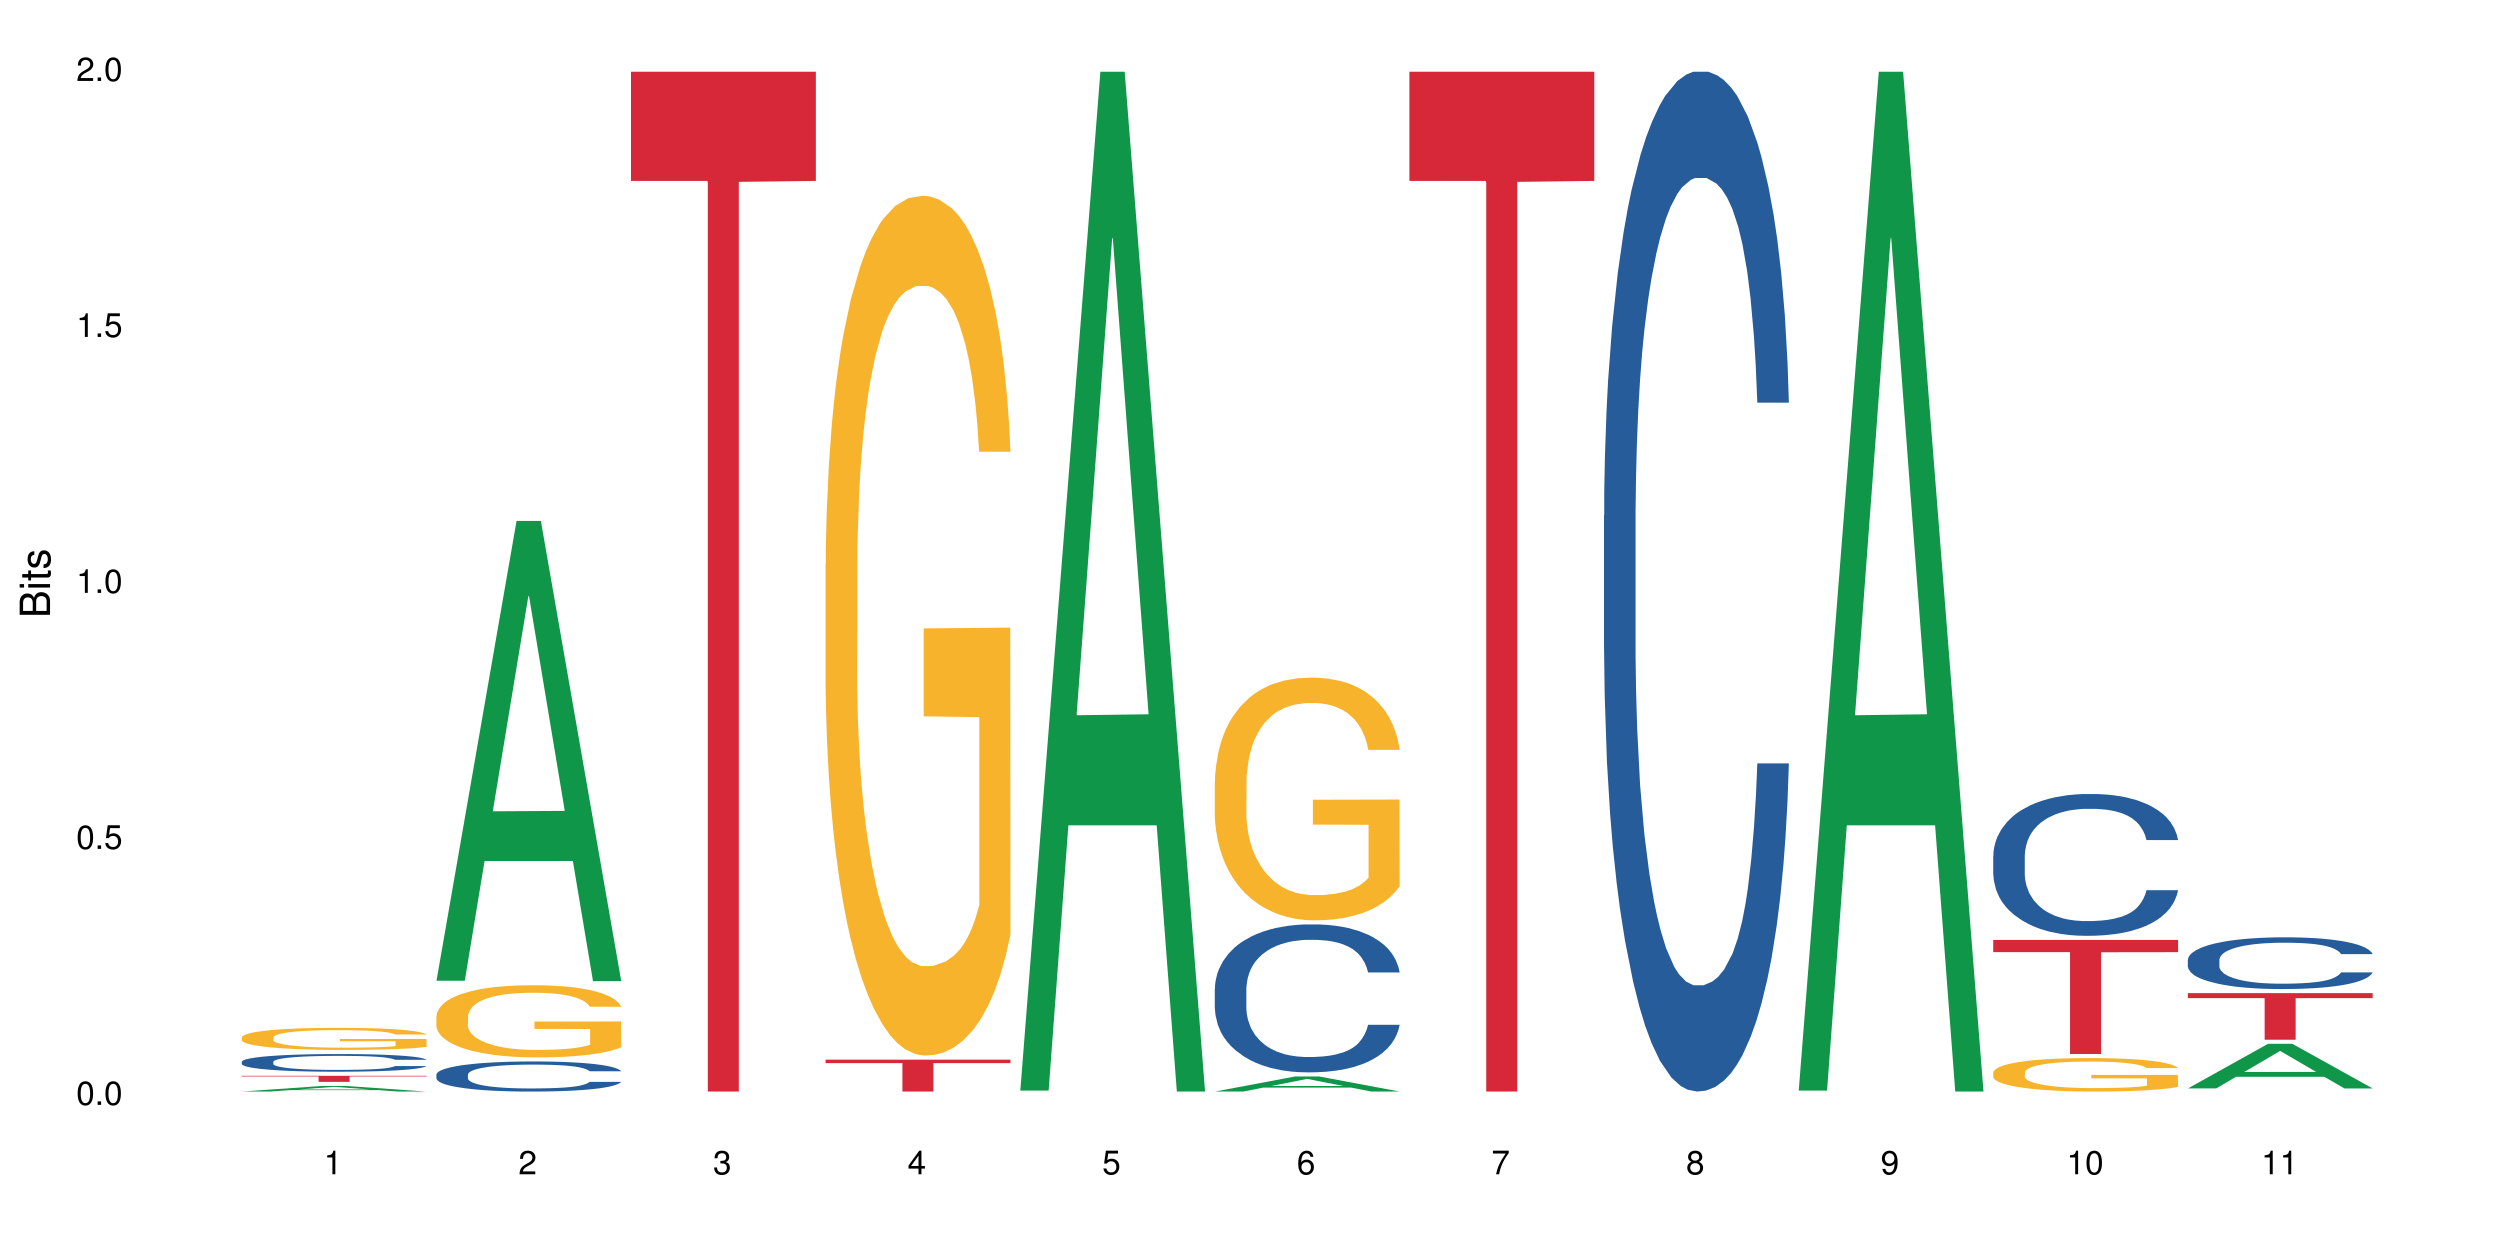 <?xml version="1.0" encoding="UTF-8"?>
<svg xmlns="http://www.w3.org/2000/svg" xmlns:xlink="http://www.w3.org/1999/xlink" width="720pt" height="360pt" viewBox="0 0 720 360" version="1.1">
<defs>
<g>
<symbol overflow="visible" id="glyph0-0">
<path style="stroke:none;" d=""/>
</symbol>
<symbol overflow="visible" id="glyph0-1">
<path style="stroke:none;" d="M 2.641 -6.797 C 2 -6.797 1.422 -6.531 1.078 -6.047 C 0.641 -5.453 0.406 -4.547 0.406 -3.297 C 0.406 -1 1.188 0.219 2.641 0.219 C 4.078 0.219 4.859 -1 4.859 -3.234 C 4.859 -4.562 4.656 -5.438 4.203 -6.047 C 3.844 -6.531 3.281 -6.797 2.641 -6.797 Z M 2.641 -6.047 C 3.547 -6.047 4 -5.125 4 -3.312 C 4 -1.375 3.562 -0.484 2.625 -0.484 C 1.734 -0.484 1.281 -1.422 1.281 -3.281 C 1.281 -5.141 1.734 -6.047 2.641 -6.047 Z M 2.641 -6.047 "/>
</symbol>
<symbol overflow="visible" id="glyph0-2">
<path style="stroke:none;" d="M 1.828 -1 L 0.828 -1 L 0.828 0 L 1.828 0 Z M 1.828 -1 "/>
</symbol>
<symbol overflow="visible" id="glyph0-3">
<path style="stroke:none;" d="M 4.562 -6.797 L 1.062 -6.797 L 0.547 -3.094 L 1.328 -3.094 C 1.719 -3.562 2.047 -3.734 2.578 -3.734 C 3.484 -3.734 4.062 -3.109 4.062 -2.094 C 4.062 -1.125 3.484 -0.531 2.578 -0.531 C 1.828 -0.531 1.375 -0.906 1.188 -1.672 L 0.328 -1.672 C 0.453 -1.109 0.547 -0.844 0.75 -0.594 C 1.125 -0.078 1.828 0.219 2.594 0.219 C 3.969 0.219 4.922 -0.781 4.922 -2.219 C 4.922 -3.562 4.031 -4.484 2.719 -4.484 C 2.25 -4.484 1.859 -4.359 1.469 -4.062 L 1.734 -5.969 L 4.562 -5.969 Z M 4.562 -6.797 "/>
</symbol>
<symbol overflow="visible" id="glyph0-4">
<path style="stroke:none;" d="M 2.484 -4.844 L 2.484 0 L 3.328 0 L 3.328 -6.797 L 2.766 -6.797 C 2.469 -5.75 2.281 -5.609 0.984 -5.453 L 0.984 -4.844 Z M 2.484 -4.844 "/>
</symbol>
<symbol overflow="visible" id="glyph0-5">
<path style="stroke:none;" d="M 4.859 -0.828 L 1.281 -0.828 C 1.359 -1.391 1.672 -1.75 2.5 -2.234 L 3.469 -2.75 C 4.406 -3.266 4.906 -3.969 4.906 -4.812 C 4.906 -5.375 4.672 -5.906 4.266 -6.266 C 3.859 -6.625 3.375 -6.797 2.719 -6.797 C 1.859 -6.797 1.219 -6.5 0.844 -5.922 C 0.609 -5.562 0.5 -5.125 0.484 -4.438 L 1.328 -4.438 C 1.359 -4.906 1.406 -5.188 1.531 -5.406 C 1.75 -5.812 2.188 -6.062 2.703 -6.062 C 3.469 -6.062 4.031 -5.516 4.031 -4.781 C 4.031 -4.25 3.719 -3.797 3.125 -3.438 L 2.234 -2.938 C 0.812 -2.141 0.406 -1.5 0.328 0 L 4.859 0 Z M 4.859 -0.828 "/>
</symbol>
<symbol overflow="visible" id="glyph0-6">
<path style="stroke:none;" d="M 2.125 -3.125 L 2.578 -3.125 C 3.516 -3.125 3.984 -2.703 3.984 -1.891 C 3.984 -1.031 3.469 -0.531 2.578 -0.531 C 1.656 -0.531 1.203 -0.984 1.156 -1.969 L 0.312 -1.969 C 0.344 -1.422 0.438 -1.078 0.609 -0.766 C 0.953 -0.109 1.625 0.219 2.547 0.219 C 3.953 0.219 4.859 -0.609 4.859 -1.906 C 4.859 -2.766 4.516 -3.25 3.703 -3.516 C 4.344 -3.766 4.656 -4.25 4.656 -4.938 C 4.656 -6.109 3.875 -6.797 2.578 -6.797 C 1.203 -6.797 0.484 -6.047 0.453 -4.609 L 1.297 -4.609 C 1.312 -5.016 1.344 -5.25 1.453 -5.453 C 1.641 -5.828 2.062 -6.062 2.594 -6.062 C 3.344 -6.062 3.797 -5.625 3.797 -4.906 C 3.797 -4.422 3.609 -4.141 3.25 -3.984 C 3.016 -3.891 2.719 -3.844 2.125 -3.844 Z M 2.125 -3.125 "/>
</symbol>
<symbol overflow="visible" id="glyph0-7">
<path style="stroke:none;" d="M 3.141 -1.625 L 3.141 0 L 3.984 0 L 3.984 -1.625 L 4.984 -1.625 L 4.984 -2.391 L 3.984 -2.391 L 3.984 -6.797 L 3.359 -6.797 L 0.266 -2.516 L 0.266 -1.625 Z M 3.141 -2.391 L 1 -2.391 L 3.141 -5.359 Z M 3.141 -2.391 "/>
</symbol>
<symbol overflow="visible" id="glyph0-8">
<path style="stroke:none;" d="M 4.781 -5.031 C 4.609 -6.141 3.891 -6.797 2.844 -6.797 C 2.094 -6.797 1.422 -6.438 1.031 -5.828 C 0.609 -5.172 0.406 -4.344 0.406 -3.094 C 0.406 -1.953 0.578 -1.234 0.984 -0.625 C 1.359 -0.078 1.953 0.219 2.703 0.219 C 3.984 0.219 4.922 -0.734 4.922 -2.078 C 4.922 -3.344 4.062 -4.234 2.844 -4.234 C 2.172 -4.234 1.641 -3.969 1.281 -3.469 C 1.281 -5.125 1.828 -6.047 2.797 -6.047 C 3.391 -6.047 3.797 -5.672 3.938 -5.031 Z M 2.734 -3.484 C 3.547 -3.484 4.062 -2.922 4.062 -2 C 4.062 -1.156 3.484 -0.531 2.703 -0.531 C 1.922 -0.531 1.328 -1.188 1.328 -2.047 C 1.328 -2.891 1.906 -3.484 2.734 -3.484 Z M 2.734 -3.484 "/>
</symbol>
<symbol overflow="visible" id="glyph0-9">
<path style="stroke:none;" d="M 4.984 -6.797 L 0.438 -6.797 L 0.438 -5.969 L 4.109 -5.969 C 2.5 -3.656 1.828 -2.234 1.328 0 L 2.219 0 C 2.594 -2.172 3.453 -4.047 4.984 -6.094 Z M 4.984 -6.797 "/>
</symbol>
<symbol overflow="visible" id="glyph0-10">
<path style="stroke:none;" d="M 3.75 -3.578 C 4.453 -4 4.688 -4.344 4.688 -4.984 C 4.688 -6.047 3.844 -6.797 2.641 -6.797 C 1.438 -6.797 0.594 -6.047 0.594 -4.984 C 0.594 -4.359 0.828 -4.016 1.516 -3.578 C 0.734 -3.203 0.359 -2.641 0.359 -1.891 C 0.359 -0.641 1.297 0.219 2.641 0.219 C 3.984 0.219 4.922 -0.641 4.922 -1.875 C 4.922 -2.641 4.531 -3.203 3.75 -3.578 Z M 2.641 -6.047 C 3.359 -6.047 3.812 -5.625 3.812 -4.969 C 3.812 -4.344 3.344 -3.922 2.641 -3.922 C 1.922 -3.922 1.453 -4.344 1.453 -4.984 C 1.453 -5.625 1.922 -6.047 2.641 -6.047 Z M 2.641 -3.203 C 3.484 -3.203 4.062 -2.672 4.062 -1.875 C 4.062 -1.062 3.484 -0.531 2.625 -0.531 C 1.797 -0.531 1.219 -1.078 1.219 -1.875 C 1.219 -2.672 1.797 -3.203 2.641 -3.203 Z M 2.641 -3.203 "/>
</symbol>
<symbol overflow="visible" id="glyph0-11">
<path style="stroke:none;" d="M 0.516 -1.547 C 0.672 -0.438 1.406 0.219 2.438 0.219 C 3.188 0.219 3.859 -0.141 4.266 -0.75 C 4.688 -1.406 4.891 -2.25 4.891 -3.484 C 4.891 -4.625 4.703 -5.359 4.312 -5.953 C 3.938 -6.5 3.344 -6.797 2.594 -6.797 C 1.297 -6.797 0.359 -5.844 0.359 -4.516 C 0.359 -3.25 1.234 -2.344 2.453 -2.344 C 3.094 -2.344 3.562 -2.578 4.016 -3.109 C 4 -1.453 3.469 -0.531 2.5 -0.531 C 1.906 -0.531 1.484 -0.906 1.359 -1.547 Z M 2.578 -6.062 C 3.375 -6.062 3.969 -5.406 3.969 -4.531 C 3.969 -3.688 3.375 -3.094 2.547 -3.094 C 1.734 -3.094 1.234 -3.672 1.234 -4.578 C 1.234 -5.438 1.797 -6.062 2.578 -6.062 Z M 2.578 -6.062 "/>
</symbol>
<symbol overflow="visible" id="glyph1-0">
<path style="stroke:none;" d=""/>
</symbol>
<symbol overflow="visible" id="glyph1-1">
<path style="stroke:none;" d="M 0 -0.953 L 0 -4.891 C 0 -5.719 -0.234 -6.344 -0.734 -6.797 C -1.188 -7.234 -1.812 -7.469 -2.5 -7.469 C -3.547 -7.469 -4.188 -7 -4.625 -5.875 C -4.984 -6.672 -5.641 -7.094 -6.531 -7.094 C -7.156 -7.094 -7.734 -6.859 -8.141 -6.391 C -8.562 -5.938 -8.75 -5.344 -8.75 -4.5 L -8.75 -0.953 Z M -4.984 -2.062 L -7.766 -2.062 L -7.766 -4.219 C -7.766 -4.844 -7.688 -5.203 -7.453 -5.5 C -7.219 -5.812 -6.859 -5.969 -6.375 -5.969 C -5.906 -5.969 -5.531 -5.812 -5.297 -5.5 C -5.062 -5.203 -4.984 -4.844 -4.984 -4.219 Z M -0.984 -2.062 L -4 -2.062 L -4 -4.781 C -4 -5.328 -3.859 -5.688 -3.578 -5.953 C -3.297 -6.219 -2.922 -6.359 -2.484 -6.359 C -2.062 -6.359 -1.688 -6.219 -1.406 -5.953 C -1.109 -5.688 -0.984 -5.328 -0.984 -4.781 Z M -0.984 -2.062 "/>
</symbol>
<symbol overflow="visible" id="glyph1-2">
<path style="stroke:none;" d="M -6.281 -1.797 L -6.281 -0.797 L 0 -0.797 L 0 -1.797 Z M -8.75 -1.797 L -8.75 -0.797 L -7.484 -0.797 L -7.484 -1.797 Z M -8.75 -1.797 "/>
</symbol>
<symbol overflow="visible" id="glyph1-3">
<path style="stroke:none;" d="M -6.281 -3.047 L -6.281 -2.016 L -8.016 -2.016 L -8.016 -1.016 L -6.281 -1.016 L -6.281 -0.172 L -5.469 -0.172 L -5.469 -1.016 L -0.719 -1.016 C -0.078 -1.016 0.281 -1.453 0.281 -2.234 C 0.281 -2.469 0.25 -2.719 0.188 -3.047 L -0.641 -3.047 C -0.609 -2.922 -0.594 -2.766 -0.594 -2.562 C -0.594 -2.141 -0.719 -2.016 -1.156 -2.016 L -5.469 -2.016 L -5.469 -3.047 Z M -6.281 -3.047 "/>
</symbol>
<symbol overflow="visible" id="glyph1-4">
<path style="stroke:none;" d="M -4.531 -5.25 C -5.766 -5.25 -6.469 -4.422 -6.469 -2.969 C -6.469 -1.516 -5.719 -0.562 -4.547 -0.562 C -3.562 -0.562 -3.094 -1.062 -2.734 -2.562 L -2.516 -3.484 C -2.344 -4.188 -2.094 -4.469 -1.625 -4.469 C -1.047 -4.469 -0.641 -3.875 -0.641 -3 C -0.641 -2.453 -0.797 -2 -1.062 -1.75 C -1.25 -1.594 -1.422 -1.531 -1.875 -1.469 L -1.875 -0.406 C -0.422 -0.453 0.281 -1.266 0.281 -2.922 C 0.281 -4.5 -0.5 -5.516 -1.719 -5.516 C -2.656 -5.516 -3.172 -4.984 -3.469 -3.734 L -3.703 -2.766 C -3.891 -1.953 -4.156 -1.609 -4.594 -1.609 C -5.172 -1.609 -5.547 -2.125 -5.547 -2.938 C -5.547 -3.75 -5.203 -4.172 -4.531 -4.203 Z M -4.531 -5.25 "/>
</symbol>
</g>
</defs>
<g id="surface73512">
<rect x="0" y="0" width="720" height="360" style="fill:rgb(100%,100%,100%);fill-opacity:1;stroke:none;"/>
<path style=" stroke:none;fill-rule:nonzero;fill:rgb(6.275%,58.824%,28.235%);fill-opacity:1;" d="M 69.629 314.367 L 69.688 314.367 L 92.723 312.758 L 99.723 312.758 L 122.875 314.371 L 114.738 314.371 L 108.938 313.949 L 83.508 313.949 L 77.82 314.367 L 69.629 314.367 L 85.957 313.773 L 106.605 313.773 L 96.309 313.02 L 96.195 313.02 L 96.082 313.023 L 85.898 313.773 L 85.957 313.773 Z M 69.629 314.367 "/>
<path style=" stroke:none;fill-rule:nonzero;fill:rgb(14.51%,36.078%,60%);fill-opacity:1;" d="M 69.629 305.781 L 69.695 305.777 L 69.695 305.664 L 69.891 305.488 L 70.344 305.266 L 70.797 305.113 L 71.969 304.836 L 73.59 304.57 L 75.277 304.367 L 76.512 304.246 L 77.617 304.152 L 80.148 303.98 L 81.773 303.891 L 83.523 303.812 L 85.668 303.734 L 87.227 303.688 L 90.73 303.613 L 93.328 303.582 L 95.344 303.566 L 99.691 303.566 L 102.289 303.586 L 104.172 303.609 L 106.25 303.645 L 108.004 303.688 L 111.055 303.789 L 113.781 303.922 L 115.016 303.996 L 116.965 304.141 L 118.457 304.277 L 119.496 304.398 L 120.664 304.57 L 121.703 304.781 L 122.484 305.02 L 122.875 305.219 L 113.781 305.219 L 113.328 305.031 L 112.809 304.887 L 111.836 304.699 L 110.859 304.562 L 109.496 304.426 L 108.266 304.34 L 106.574 304.25 L 105.082 304.195 L 103.523 304.152 L 102.031 304.125 L 99.172 304.098 L 95.863 304.098 L 94.629 304.105 L 92.098 304.145 L 90.73 304.176 L 88.785 304.242 L 87.422 304.301 L 85.797 304.395 L 84.695 304.473 L 83.328 304.594 L 82.355 304.703 L 81.254 304.855 L 80.602 304.973 L 80.02 305.102 L 79.5 305.258 L 79.109 305.418 L 78.852 305.59 L 78.719 305.758 L 78.719 306.48 L 78.852 306.648 L 79.176 306.844 L 80.02 307.125 L 81.254 307.375 L 82.68 307.57 L 84.043 307.707 L 84.824 307.773 L 85.863 307.848 L 87.484 307.941 L 89.824 308.035 L 91.188 308.07 L 93.266 308.109 L 95.406 308.129 L 98.266 308.129 L 100.797 308.109 L 102.484 308.086 L 104.238 308.047 L 106.641 307.969 L 108.133 307.895 L 109.434 307.805 L 110.406 307.719 L 111.055 307.645 L 112.031 307.5 L 112.809 307.34 L 113.395 307.176 L 113.781 307.02 L 122.875 307.02 L 122.484 307.207 L 121.898 307.387 L 121.316 307.523 L 120.406 307.684 L 119.367 307.828 L 117.875 307.992 L 116.641 308.098 L 115.016 308.215 L 113.523 308.305 L 111.898 308.383 L 109.496 308.477 L 107.938 308.523 L 106.25 308.562 L 104.238 308.602 L 101.707 308.633 L 98.977 308.652 L 96.445 308.656 L 93.719 308.648 L 91.707 308.629 L 89.043 308.586 L 85.73 308.504 L 83.328 308.414 L 81.445 308.328 L 79.824 308.234 L 78.004 308.109 L 75.668 307.902 L 74.238 307.746 L 73.266 307.613 L 72.16 307.434 L 71.383 307.27 L 70.473 307.012 L 69.824 306.68 L 69.629 306.426 Z M 69.629 305.781 "/>
<path style=" stroke:none;fill-rule:nonzero;fill:rgb(96.863%,70.196%,16.863%);fill-opacity:1;" d="M 69.629 298.75 L 69.695 298.742 L 69.695 298.625 L 69.953 298.363 L 70.602 298.004 L 71.449 297.707 L 72.355 297.477 L 72.941 297.352 L 73.914 297.18 L 74.758 297.051 L 76.902 296.789 L 79.629 296.547 L 81.121 296.441 L 82.809 296.34 L 85.215 296.23 L 86.316 296.191 L 89.691 296.098 L 93.523 296.039 L 97.746 296.023 L 99.691 296.027 L 102.355 296.051 L 105.992 296.113 L 108.07 296.172 L 109.691 296.23 L 111.379 296.309 L 113.457 296.422 L 115.406 296.562 L 116.965 296.703 L 118.523 296.875 L 119.82 297.062 L 120.926 297.266 L 121.898 297.512 L 122.484 297.715 L 122.875 297.918 L 113.848 297.918 L 113.328 297.715 L 112.742 297.555 L 111.77 297.363 L 110.797 297.227 L 109.82 297.113 L 108.004 296.965 L 106.445 296.871 L 104.496 296.789 L 102.613 296.738 L 100.473 296.703 L 99.172 296.691 L 95.73 296.691 L 92.613 296.73 L 90.797 296.777 L 89.5 296.824 L 87.68 296.91 L 86.578 296.98 L 85.926 297.027 L 83.98 297.207 L 82.68 297.371 L 81.965 297.48 L 81.059 297.656 L 80.406 297.812 L 79.695 298.043 L 79.305 298.219 L 78.785 298.613 L 78.719 299.66 L 78.914 299.883 L 79.305 300.121 L 79.824 300.328 L 80.602 300.551 L 81.383 300.719 L 82.746 300.945 L 83.914 301.098 L 84.824 301.195 L 86.578 301.352 L 87.289 301.406 L 88.98 301.508 L 90.73 301.59 L 92.875 301.66 L 94.5 301.695 L 97.094 301.723 L 100.406 301.723 L 104.305 301.691 L 106.77 301.645 L 108.457 301.598 L 109.562 301.555 L 110.926 301.492 L 111.898 301.434 L 112.809 301.371 L 113.914 301.27 L 113.914 299.883 L 97.875 299.875 L 97.875 299.227 L 122.809 299.219 L 122.875 301.492 L 121.512 301.648 L 119.82 301.801 L 118.199 301.918 L 116.512 302.016 L 114.109 302.125 L 112.16 302.195 L 109.172 302.277 L 106.445 302.328 L 103.59 302.363 L 101.055 302.383 L 98.07 302.387 L 95.406 302.375 L 92.551 302.34 L 90.277 302.293 L 88.199 302.234 L 86.121 302.16 L 83.523 302.039 L 81.836 301.941 L 80.082 301.816 L 78.332 301.672 L 76.773 301.516 L 75.734 301.395 L 74.695 301.254 L 73.59 301.078 L 72.551 300.883 L 71.773 300.703 L 71.059 300.496 L 70.539 300.305 L 70.02 300.043 L 69.758 299.836 L 69.629 299.656 Z M 69.629 298.75 "/>
<path style=" stroke:none;fill-rule:nonzero;fill:rgb(83.922%,15.686%,22.353%);fill-opacity:1;" d="M 69.629 309.836 L 122.875 309.836 L 122.875 310.023 L 100.684 310.023 L 100.684 311.578 L 91.754 311.578 L 91.754 310.027 L 91.625 310.023 L 69.629 310.023 Z M 69.629 309.836 "/>
<path style=" stroke:none;fill-rule:nonzero;fill:rgb(6.275%,58.824%,28.235%);fill-opacity:1;" d="M 125.676 282.445 L 125.734 282.32 L 148.77 150.023 L 155.77 150.023 L 178.918 282.57 L 170.785 282.57 L 164.984 247.969 L 139.555 247.969 L 133.867 282.445 L 125.676 282.445 L 142 233.656 L 162.652 233.535 L 152.355 171.68 L 152.242 171.555 L 152.129 171.926 L 141.945 233.535 L 142 233.656 Z M 125.676 282.445 "/>
<path style=" stroke:none;fill-rule:nonzero;fill:rgb(14.51%,36.078%,60%);fill-opacity:1;" d="M 125.676 309.48 L 125.742 309.473 L 125.742 309.281 L 125.934 308.98 L 126.391 308.602 L 126.844 308.34 L 128.012 307.871 L 129.637 307.422 L 131.324 307.074 L 132.559 306.867 L 133.664 306.707 L 136.195 306.414 L 137.816 306.266 L 139.57 306.129 L 141.715 305.996 L 143.273 305.918 L 146.777 305.789 L 149.375 305.734 L 151.391 305.711 L 155.738 305.711 L 158.336 305.742 L 160.219 305.781 L 162.297 305.844 L 164.051 305.918 L 167.102 306.09 L 169.828 306.312 L 171.062 306.438 L 173.012 306.684 L 174.504 306.922 L 175.543 307.129 L 176.711 307.422 L 177.75 307.777 L 178.531 308.18 L 178.918 308.52 L 169.828 308.52 L 169.375 308.203 L 168.855 307.957 L 167.883 307.633 L 166.906 307.406 L 165.543 307.176 L 164.309 307.023 L 162.621 306.875 L 161.129 306.781 L 159.57 306.707 L 158.078 306.66 L 155.219 306.613 L 151.906 306.613 L 150.676 306.629 L 148.141 306.691 L 146.777 306.746 L 144.832 306.859 L 143.469 306.961 L 141.844 307.121 L 140.738 307.254 L 139.375 307.461 L 138.402 307.641 L 137.297 307.902 L 136.648 308.102 L 136.066 308.324 L 135.547 308.586 L 135.156 308.863 L 134.895 309.152 L 134.766 309.438 L 134.766 310.668 L 134.895 310.949 L 135.219 311.285 L 136.066 311.766 L 137.297 312.188 L 138.727 312.52 L 140.09 312.758 L 140.871 312.867 L 141.91 312.992 L 143.531 313.152 L 145.871 313.309 L 147.234 313.375 L 149.312 313.438 L 151.453 313.469 L 154.312 313.469 L 156.844 313.438 L 158.531 313.398 L 160.285 313.332 L 162.688 313.199 L 164.18 313.074 L 165.48 312.922 L 166.453 312.773 L 167.102 312.645 L 168.074 312.398 L 168.855 312.129 L 169.441 311.852 L 169.828 311.586 L 178.918 311.586 L 178.531 311.902 L 177.945 312.211 L 177.363 312.438 L 176.453 312.715 L 175.414 312.961 L 173.922 313.238 L 172.688 313.422 L 171.062 313.617 L 169.57 313.77 L 167.945 313.902 L 165.543 314.062 L 163.984 314.141 L 162.297 314.211 L 160.285 314.277 L 157.754 314.332 L 155.023 314.363 L 152.492 314.371 L 149.766 314.355 L 147.754 314.324 L 145.09 314.25 L 141.777 314.109 L 139.375 313.961 L 137.492 313.809 L 135.871 313.648 L 134.051 313.438 L 131.715 313.09 L 130.285 312.82 L 129.312 312.598 L 128.207 312.289 L 127.43 312.012 L 126.52 311.57 L 125.871 311.008 L 125.676 310.57 Z M 125.676 309.48 "/>
<path style=" stroke:none;fill-rule:nonzero;fill:rgb(96.863%,70.196%,16.863%);fill-opacity:1;" d="M 125.676 292.648 L 125.742 292.633 L 125.742 292.25 L 126 291.398 L 126.648 290.223 L 127.492 289.254 L 128.402 288.492 L 128.988 288.094 L 129.961 287.527 L 130.805 287.109 L 132.949 286.254 L 135.676 285.457 L 137.168 285.117 L 138.855 284.793 L 141.258 284.434 L 142.363 284.301 L 145.738 283.996 L 149.57 283.805 L 153.793 283.75 L 155.738 283.77 L 158.402 283.844 L 162.039 284.051 L 164.117 284.242 L 165.738 284.434 L 167.426 284.68 L 169.504 285.059 L 171.453 285.516 L 173.012 285.969 L 174.57 286.539 L 175.867 287.145 L 176.973 287.809 L 177.945 288.609 L 178.531 289.273 L 178.918 289.938 L 169.895 289.938 L 169.375 289.273 L 168.789 288.758 L 167.816 288.133 L 166.844 287.676 L 165.867 287.316 L 164.051 286.824 L 162.492 286.52 L 160.543 286.254 L 158.66 286.082 L 156.52 285.969 L 155.219 285.93 L 151.777 285.93 L 148.66 286.062 L 146.844 286.215 L 145.543 286.367 L 143.727 286.652 L 142.621 286.879 L 141.973 287.031 L 140.027 287.621 L 138.727 288.152 L 138.012 288.512 L 137.105 289.082 L 136.453 289.594 L 135.738 290.355 L 135.352 290.922 L 134.832 292.215 L 134.766 295.629 L 134.961 296.352 L 135.352 297.129 L 135.871 297.812 L 136.648 298.535 L 137.43 299.086 L 138.793 299.824 L 139.961 300.316 L 140.871 300.641 L 142.621 301.152 L 143.336 301.324 L 145.023 301.664 L 146.777 301.93 L 148.922 302.16 L 150.543 302.273 L 153.141 302.367 L 156.453 302.367 L 160.348 302.254 L 162.816 302.102 L 164.504 301.949 L 165.609 301.816 L 166.973 301.609 L 167.945 301.418 L 168.855 301.211 L 169.961 300.887 L 169.961 296.352 L 153.922 296.332 L 153.922 294.207 L 178.855 294.188 L 178.918 301.609 L 177.555 302.121 L 175.867 302.613 L 174.246 302.992 L 172.555 303.316 L 170.152 303.676 L 168.207 303.906 L 165.219 304.172 L 162.492 304.34 L 159.637 304.457 L 157.102 304.512 L 154.117 304.531 L 151.453 304.492 L 148.598 304.379 L 146.324 304.227 L 144.246 304.039 L 142.168 303.793 L 139.57 303.395 L 137.883 303.07 L 136.129 302.672 L 134.375 302.195 L 132.816 301.684 L 131.777 301.285 L 130.742 300.832 L 129.637 300.262 L 128.598 299.617 L 127.82 299.027 L 127.105 298.363 L 126.586 297.738 L 126.066 296.883 L 125.805 296.199 L 125.676 295.609 Z M 125.676 292.648 "/>
<path style=" stroke:none;fill-rule:nonzero;fill:rgb(83.922%,15.686%,22.353%);fill-opacity:1;" d="M 181.723 20.664 L 234.965 20.664 L 234.965 52.102 L 212.777 52.379 L 212.777 314.371 L 203.848 314.371 L 203.848 52.652 L 203.719 52.102 L 181.723 52.102 Z M 181.723 20.664 "/>
<path style=" stroke:none;fill-rule:nonzero;fill:rgb(96.863%,70.196%,16.863%);fill-opacity:1;" d="M 237.77 162.434 L 237.832 162.207 L 237.832 157.684 L 238.094 147.508 L 238.742 133.484 L 239.586 121.949 L 240.496 112.902 L 241.078 108.156 L 242.055 101.371 L 242.898 96.395 L 245.039 86.215 L 247.77 76.719 L 249.262 72.648 L 250.949 68.801 L 253.352 64.504 L 254.457 62.922 L 257.832 59.305 L 261.664 57.043 L 265.883 56.363 L 267.832 56.59 L 270.492 57.492 L 274.129 59.98 L 276.207 62.242 L 277.832 64.504 L 279.52 67.445 L 281.598 71.969 L 283.547 77.395 L 285.105 82.824 L 286.66 89.609 L 287.961 96.848 L 289.066 104.762 L 290.039 114.262 L 290.621 122.176 L 291.012 130.094 L 281.988 130.094 L 281.469 122.176 L 280.883 116.07 L 279.91 108.605 L 278.934 103.18 L 277.961 98.883 L 276.145 93 L 274.586 89.383 L 272.637 86.215 L 270.754 84.18 L 268.609 82.824 L 267.312 82.371 L 263.871 82.371 L 260.754 83.953 L 258.938 85.766 L 257.637 87.574 L 255.82 90.965 L 254.715 93.68 L 254.066 95.488 L 252.117 102.5 L 250.82 108.832 L 250.105 113.129 L 249.195 119.914 L 248.547 126.02 L 247.832 135.066 L 247.441 141.852 L 246.922 157.23 L 246.859 197.941 L 247.055 206.535 L 247.441 215.809 L 247.961 223.949 L 248.742 232.543 L 249.52 239.102 L 250.883 247.926 L 252.055 253.805 L 252.961 257.648 L 254.715 263.754 L 255.43 265.789 L 257.117 269.863 L 258.871 273.027 L 261.016 275.742 L 262.637 277.098 L 265.234 278.23 L 268.547 278.23 L 272.441 276.871 L 274.91 275.062 L 276.598 273.254 L 277.703 271.672 L 279.066 269.184 L 280.039 266.922 L 280.949 264.434 L 282.051 260.59 L 282.051 206.535 L 266.016 206.309 L 266.016 180.98 L 290.949 180.754 L 291.012 269.184 L 289.648 275.289 L 287.961 281.172 L 286.336 285.691 L 284.648 289.539 L 282.246 293.836 L 280.297 296.551 L 277.312 299.715 L 274.586 301.75 L 271.727 303.109 L 269.195 303.785 L 266.207 304.012 L 263.547 303.559 L 260.688 302.203 L 258.418 300.395 L 256.34 298.133 L 254.262 295.191 L 251.664 290.441 L 249.977 286.598 L 248.223 281.848 L 246.469 276.195 L 244.91 270.09 L 243.871 265.34 L 242.832 259.91 L 241.73 253.125 L 240.691 245.438 L 239.91 238.426 L 239.195 230.508 L 238.676 223.047 L 238.156 212.867 L 237.898 204.727 L 237.77 197.715 Z M 237.77 162.434 "/>
<path style=" stroke:none;fill-rule:nonzero;fill:rgb(83.922%,15.686%,22.353%);fill-opacity:1;" d="M 237.77 305.191 L 291.012 305.191 L 291.012 306.176 L 268.82 306.184 L 268.82 314.371 L 259.895 314.371 L 259.895 306.191 L 259.766 306.176 L 237.77 306.176 Z M 237.77 305.191 "/>
<path style=" stroke:none;fill-rule:nonzero;fill:rgb(6.275%,58.824%,28.235%);fill-opacity:1;" d="M 293.816 314.094 L 293.871 313.82 L 316.91 20.664 L 323.906 20.664 L 347.059 314.371 L 338.926 314.371 L 333.121 237.703 L 307.695 237.703 L 302.008 314.094 L 293.816 314.094 L 310.141 205.988 L 330.789 205.711 L 320.492 68.648 L 320.379 68.375 L 320.266 69.199 L 310.082 205.711 L 310.141 205.988 Z M 293.816 314.094 "/>
<path style=" stroke:none;fill-rule:nonzero;fill:rgb(6.275%,58.824%,28.235%);fill-opacity:1;" d="M 349.859 314.367 L 349.918 314.363 L 372.957 310.031 L 379.953 310.031 L 403.105 314.371 L 394.973 314.371 L 389.168 313.238 L 363.742 313.238 L 358.051 314.367 L 349.859 314.367 L 366.188 312.77 L 386.836 312.766 L 376.539 310.738 L 376.426 310.734 L 376.312 310.746 L 366.129 312.766 L 366.188 312.77 Z M 349.859 314.367 "/>
<path style=" stroke:none;fill-rule:nonzero;fill:rgb(14.51%,36.078%,60%);fill-opacity:1;" d="M 349.859 284.781 L 349.926 284.742 L 349.926 283.809 L 350.121 282.328 L 350.574 280.457 L 351.031 279.172 L 352.199 276.875 L 353.82 274.652 L 355.512 272.941 L 356.742 271.93 L 357.848 271.148 L 360.379 269.707 L 362.004 268.969 L 363.758 268.305 L 365.898 267.645 L 367.457 267.254 L 370.965 266.633 L 373.562 266.359 L 375.574 266.242 L 379.926 266.242 L 382.523 266.398 L 384.406 266.594 L 386.484 266.902 L 388.234 267.254 L 391.289 268.109 L 394.016 269.203 L 395.25 269.824 L 397.195 271.031 L 398.691 272.199 L 399.73 273.215 L 400.898 274.652 L 401.938 276.406 L 402.715 278.395 L 403.105 280.066 L 394.016 280.066 L 393.559 278.512 L 393.039 277.301 L 392.066 275.707 L 391.094 274.578 L 389.73 273.445 L 388.496 272.707 L 386.809 271.969 L 385.312 271.5 L 383.754 271.148 L 382.262 270.914 L 379.406 270.684 L 376.094 270.684 L 374.859 270.758 L 372.328 271.07 L 370.965 271.344 L 369.016 271.891 L 367.652 272.395 L 366.027 273.176 L 364.926 273.836 L 363.562 274.848 L 362.586 275.746 L 361.484 277.031 L 360.836 278.004 L 360.25 279.094 L 359.73 280.379 L 359.34 281.742 L 359.082 283.184 L 358.953 284.586 L 358.953 290.621 L 359.082 292.023 L 359.406 293.66 L 360.25 296.035 L 361.484 298.102 L 362.914 299.734 L 364.277 300.906 L 365.055 301.449 L 366.094 302.074 L 367.719 302.852 L 370.055 303.633 L 371.418 303.941 L 373.496 304.254 L 375.641 304.41 L 378.496 304.41 L 381.027 304.254 L 382.715 304.059 L 384.469 303.746 L 386.871 303.086 L 388.367 302.461 L 389.664 301.723 L 390.637 300.984 L 391.289 300.359 L 392.262 299.152 L 393.039 297.828 L 393.625 296.465 L 394.016 295.141 L 403.105 295.141 L 402.715 296.699 L 402.133 298.219 L 401.547 299.348 L 400.637 300.711 L 399.598 301.918 L 398.105 303.281 L 396.871 304.176 L 395.25 305.148 L 393.754 305.891 L 392.133 306.551 L 389.73 307.332 L 388.172 307.719 L 386.484 308.07 L 384.469 308.383 L 381.938 308.656 L 379.211 308.812 L 376.68 308.852 L 373.949 308.773 L 371.938 308.617 L 369.277 308.266 L 365.965 307.566 L 363.562 306.824 L 361.68 306.086 L 360.055 305.305 L 358.238 304.254 L 355.898 302.539 L 354.473 301.215 L 353.496 300.125 L 352.395 298.605 L 351.613 297.242 L 350.707 295.062 L 350.055 292.297 L 349.859 290.156 Z M 349.859 284.781 "/>
<path style=" stroke:none;fill-rule:nonzero;fill:rgb(96.863%,70.196%,16.863%);fill-opacity:1;" d="M 349.859 225.094 L 349.926 225.027 L 349.926 223.754 L 350.188 220.879 L 350.836 216.922 L 351.68 213.664 L 352.59 211.109 L 353.172 209.77 L 354.148 207.855 L 354.992 206.449 L 357.133 203.578 L 359.859 200.895 L 361.355 199.746 L 363.043 198.66 L 365.445 197.445 L 366.547 197 L 369.926 195.977 L 373.758 195.34 L 377.977 195.148 L 379.926 195.211 L 382.586 195.469 L 386.223 196.168 L 388.301 196.809 L 389.926 197.445 L 391.613 198.277 L 393.691 199.555 L 395.637 201.086 L 397.195 202.617 L 398.754 204.535 L 400.055 206.578 L 401.156 208.812 L 402.133 211.492 L 402.715 213.727 L 403.105 215.961 L 394.078 215.961 L 393.559 213.727 L 392.977 212.004 L 392 209.898 L 391.027 208.363 L 390.055 207.152 L 388.234 205.492 L 386.676 204.469 L 384.73 203.578 L 382.848 203 L 380.703 202.617 L 379.406 202.492 L 375.965 202.492 L 372.848 202.938 L 371.027 203.449 L 369.73 203.961 L 367.914 204.918 L 366.809 205.684 L 366.16 206.195 L 364.211 208.172 L 362.914 209.961 L 362.199 211.176 L 361.289 213.09 L 360.641 214.812 L 359.926 217.367 L 359.535 219.281 L 359.016 223.625 L 358.953 235.117 L 359.145 237.543 L 359.535 240.16 L 360.055 242.461 L 360.836 244.887 L 361.613 246.738 L 362.977 249.227 L 364.145 250.887 L 365.055 251.973 L 366.809 253.695 L 367.523 254.273 L 369.211 255.422 L 370.965 256.316 L 373.105 257.082 L 374.73 257.465 L 377.328 257.785 L 380.641 257.785 L 384.535 257.398 L 387.004 256.891 L 388.691 256.379 L 389.793 255.934 L 391.156 255.23 L 392.133 254.59 L 393.039 253.891 L 394.145 252.805 L 394.145 237.543 L 378.105 237.48 L 378.105 230.328 L 403.039 230.266 L 403.105 255.23 L 401.742 256.953 L 400.055 258.613 L 398.43 259.891 L 396.742 260.977 L 394.34 262.188 L 392.391 262.957 L 389.406 263.848 L 386.676 264.422 L 383.82 264.809 L 381.289 265 L 378.301 265.062 L 375.641 264.934 L 372.781 264.551 L 370.508 264.039 L 368.434 263.402 L 366.355 262.57 L 363.758 261.23 L 362.066 260.145 L 360.316 258.805 L 358.562 257.207 L 357.004 255.484 L 355.965 254.145 L 354.926 252.613 L 353.82 250.695 L 352.781 248.527 L 352.004 246.547 L 351.289 244.312 L 350.77 242.203 L 350.25 239.332 L 349.992 237.031 L 349.859 235.055 Z M 349.859 225.094 "/>
<path style=" stroke:none;fill-rule:nonzero;fill:rgb(83.922%,15.686%,22.353%);fill-opacity:1;" d="M 405.906 20.664 L 459.152 20.664 L 459.152 52.102 L 436.961 52.379 L 436.961 314.371 L 428.035 314.371 L 428.035 52.652 L 427.902 52.102 L 405.906 52.102 Z M 405.906 20.664 "/>
<path style=" stroke:none;fill-rule:nonzero;fill:rgb(14.51%,36.078%,60%);fill-opacity:1;" d="M 461.953 148.457 L 462.02 148.188 L 462.02 141.742 L 462.215 131.543 L 462.668 118.656 L 463.121 109.797 L 464.293 93.957 L 465.914 78.652 L 467.602 66.84 L 468.836 59.859 L 469.941 54.492 L 472.473 44.559 L 474.098 39.457 L 475.848 34.891 L 477.992 30.328 L 479.551 27.645 L 483.059 23.348 L 485.652 21.469 L 487.668 20.664 L 492.016 20.664 L 494.613 21.738 L 496.496 23.078 L 498.574 25.227 L 500.328 27.645 L 503.379 33.551 L 506.109 41.066 L 507.34 45.363 L 509.289 53.684 L 510.781 61.738 L 511.82 68.719 L 512.992 78.652 L 514.027 90.734 L 514.809 104.426 L 515.199 115.969 L 506.109 115.969 L 505.652 105.23 L 505.133 96.91 L 504.16 85.902 L 503.188 78.117 L 501.82 70.332 L 500.59 65.23 L 498.898 60.129 L 497.406 56.906 L 495.848 54.492 L 494.355 52.879 L 491.496 51.27 L 488.188 51.27 L 486.953 51.805 L 484.422 53.953 L 483.059 55.832 L 481.109 59.59 L 479.746 63.082 L 478.121 68.449 L 477.02 73.016 L 475.656 79.996 L 474.68 86.172 L 473.578 95.031 L 472.926 101.742 L 472.344 109.258 L 471.824 118.117 L 471.434 127.516 L 471.176 137.449 L 471.043 147.113 L 471.043 188.727 L 471.176 198.391 L 471.5 209.668 L 472.344 226.043 L 473.578 240.273 L 475.004 251.547 L 476.367 259.602 L 477.148 263.359 L 478.188 267.656 L 479.809 273.027 L 482.148 278.395 L 483.512 280.543 L 485.59 282.691 L 487.73 283.766 L 490.59 283.766 L 493.121 282.691 L 494.809 281.348 L 496.562 279.199 L 498.965 274.637 L 500.457 270.34 L 501.758 265.242 L 502.73 260.141 L 503.379 255.844 L 504.355 247.52 L 505.133 238.395 L 505.719 228.996 L 506.109 219.867 L 515.199 219.867 L 514.809 230.609 L 514.223 241.078 L 513.641 248.863 L 512.73 258.262 L 511.691 266.582 L 510.199 275.98 L 508.965 282.152 L 507.34 288.867 L 505.848 293.969 L 504.223 298.531 L 501.82 303.898 L 500.262 306.586 L 498.574 309 L 496.562 311.148 L 494.031 313.027 L 491.305 314.102 L 488.77 314.371 L 486.043 313.832 L 484.031 312.762 L 481.367 310.344 L 478.059 305.512 L 475.656 300.41 L 473.77 295.309 L 472.148 289.941 L 470.332 282.691 L 467.992 270.879 L 466.562 261.75 L 465.59 254.234 L 464.484 243.762 L 463.707 234.367 L 462.797 219.332 L 462.148 200.27 L 461.953 185.504 Z M 461.953 148.457 "/>
<path style=" stroke:none;fill-rule:nonzero;fill:rgb(6.275%,58.824%,28.235%);fill-opacity:1;" d="M 518 314.094 L 518.059 313.82 L 541.094 20.664 L 548.094 20.664 L 571.246 314.371 L 563.109 314.371 L 557.309 237.703 L 531.879 237.703 L 526.191 314.094 L 518 314.094 L 534.324 205.988 L 554.977 205.711 L 544.68 68.648 L 544.566 68.375 L 544.453 69.199 L 534.27 205.711 L 534.324 205.988 Z M 518 314.094 "/>
<path style=" stroke:none;fill-rule:nonzero;fill:rgb(14.51%,36.078%,60%);fill-opacity:1;" d="M 574.047 246.457 L 574.113 246.418 L 574.113 245.523 L 574.305 244.105 L 574.762 242.312 L 575.215 241.082 L 576.383 238.879 L 578.008 236.754 L 579.695 235.109 L 580.93 234.141 L 582.035 233.395 L 584.566 232.012 L 586.188 231.301 L 587.941 230.668 L 590.086 230.035 L 591.645 229.66 L 595.148 229.062 L 597.746 228.801 L 599.758 228.691 L 604.109 228.691 L 606.707 228.84 L 608.59 229.027 L 610.668 229.324 L 612.422 229.66 L 615.473 230.48 L 618.199 231.527 L 619.434 232.125 L 621.383 233.281 L 622.875 234.402 L 623.914 235.371 L 625.082 236.754 L 626.121 238.43 L 626.902 240.336 L 627.289 241.941 L 618.199 241.941 L 617.746 240.445 L 617.227 239.289 L 616.254 237.762 L 615.277 236.676 L 613.914 235.594 L 612.68 234.887 L 610.992 234.176 L 609.5 233.73 L 607.941 233.395 L 606.449 233.168 L 603.59 232.945 L 600.277 232.945 L 599.047 233.02 L 596.512 233.316 L 595.148 233.578 L 593.203 234.102 L 591.84 234.586 L 590.215 235.332 L 589.109 235.969 L 587.746 236.938 L 586.773 237.797 L 585.668 239.027 L 585.02 239.961 L 584.438 241.008 L 583.918 242.238 L 583.527 243.547 L 583.266 244.926 L 583.137 246.27 L 583.137 252.055 L 583.266 253.398 L 583.59 254.965 L 584.438 257.242 L 585.668 259.223 L 587.098 260.789 L 588.461 261.91 L 589.242 262.43 L 590.281 263.027 L 591.902 263.773 L 594.242 264.52 L 595.605 264.82 L 597.684 265.117 L 599.824 265.266 L 602.68 265.266 L 605.215 265.117 L 606.902 264.93 L 608.656 264.633 L 611.059 264 L 612.551 263.402 L 613.852 262.691 L 614.824 261.984 L 615.473 261.387 L 616.445 260.23 L 617.227 258.961 L 617.812 257.652 L 618.199 256.383 L 627.289 256.383 L 626.902 257.879 L 626.316 259.332 L 625.73 260.414 L 624.824 261.723 L 623.785 262.879 L 622.289 264.184 L 621.059 265.043 L 619.434 265.977 L 617.941 266.688 L 616.316 267.32 L 613.914 268.066 L 612.355 268.441 L 610.668 268.777 L 608.656 269.074 L 606.121 269.336 L 603.395 269.484 L 600.863 269.523 L 598.137 269.449 L 596.125 269.297 L 593.461 268.961 L 590.148 268.289 L 587.746 267.582 L 585.863 266.871 L 584.242 266.125 L 582.422 265.117 L 580.086 263.477 L 578.656 262.207 L 577.684 261.16 L 576.578 259.707 L 575.801 258.398 L 574.891 256.309 L 574.242 253.66 L 574.047 251.605 Z M 574.047 246.457 "/>
<path style=" stroke:none;fill-rule:nonzero;fill:rgb(96.863%,70.196%,16.863%);fill-opacity:1;" d="M 574.047 308.855 L 574.113 308.848 L 574.113 308.672 L 574.371 308.277 L 575.02 307.73 L 575.863 307.281 L 576.773 306.93 L 577.359 306.742 L 578.332 306.48 L 579.176 306.285 L 581.32 305.887 L 584.047 305.52 L 585.539 305.359 L 587.227 305.211 L 589.629 305.043 L 590.734 304.98 L 594.109 304.84 L 597.941 304.754 L 602.16 304.727 L 604.109 304.734 L 606.773 304.77 L 610.41 304.867 L 612.484 304.953 L 614.109 305.043 L 615.797 305.156 L 617.875 305.332 L 619.824 305.547 L 621.383 305.758 L 622.941 306.02 L 624.238 306.301 L 625.344 306.609 L 626.316 306.98 L 626.902 307.289 L 627.289 307.598 L 618.266 307.598 L 617.746 307.289 L 617.16 307.051 L 616.188 306.762 L 615.215 306.551 L 614.238 306.383 L 612.422 306.152 L 610.863 306.012 L 608.914 305.887 L 607.031 305.809 L 604.891 305.758 L 603.59 305.738 L 600.148 305.738 L 597.031 305.801 L 595.215 305.871 L 593.914 305.941 L 592.098 306.074 L 590.992 306.18 L 590.344 306.25 L 588.398 306.523 L 587.098 306.77 L 586.383 306.938 L 585.477 307.199 L 584.824 307.438 L 584.109 307.789 L 583.723 308.055 L 583.203 308.652 L 583.137 310.238 L 583.332 310.574 L 583.723 310.934 L 584.242 311.254 L 585.02 311.586 L 585.801 311.844 L 587.164 312.188 L 588.332 312.414 L 589.242 312.566 L 590.992 312.805 L 591.707 312.883 L 593.395 313.039 L 595.148 313.164 L 597.293 313.27 L 598.914 313.324 L 601.512 313.367 L 604.824 313.367 L 608.719 313.312 L 611.188 313.242 L 612.875 313.172 L 613.98 313.109 L 615.344 313.016 L 616.316 312.926 L 617.227 312.828 L 618.332 312.68 L 618.332 310.574 L 602.293 310.566 L 602.293 309.578 L 627.227 309.57 L 627.289 313.016 L 625.926 313.254 L 624.238 313.48 L 622.617 313.656 L 620.926 313.809 L 618.523 313.973 L 616.578 314.078 L 613.59 314.203 L 610.863 314.281 L 608.008 314.336 L 605.473 314.363 L 602.488 314.371 L 599.824 314.352 L 596.969 314.301 L 594.695 314.23 L 592.617 314.141 L 590.539 314.027 L 587.941 313.844 L 586.254 313.691 L 584.5 313.508 L 582.746 313.289 L 581.188 313.051 L 580.148 312.863 L 579.109 312.652 L 578.008 312.391 L 576.969 312.09 L 576.188 311.816 L 575.477 311.508 L 574.957 311.219 L 574.438 310.82 L 574.176 310.504 L 574.047 310.23 Z M 574.047 308.855 "/>
<path style=" stroke:none;fill-rule:nonzero;fill:rgb(83.922%,15.686%,22.353%);fill-opacity:1;" d="M 574.047 270.703 L 627.289 270.703 L 627.289 274.219 L 605.102 274.25 L 605.102 303.547 L 596.172 303.547 L 596.172 274.281 L 596.043 274.219 L 574.047 274.219 Z M 574.047 270.703 "/>
<path style=" stroke:none;fill-rule:nonzero;fill:rgb(6.275%,58.824%,28.235%);fill-opacity:1;" d="M 630.094 313.465 L 630.148 313.453 L 653.188 300.617 L 660.184 300.617 L 683.336 313.477 L 675.203 313.477 L 669.398 310.121 L 643.973 310.121 L 638.285 313.465 L 630.094 313.465 L 646.418 308.73 L 667.066 308.719 L 656.773 302.719 L 656.656 302.707 L 656.543 302.742 L 646.363 308.719 L 646.418 308.73 Z M 630.094 313.465 "/>
<path style=" stroke:none;fill-rule:nonzero;fill:rgb(14.51%,36.078%,60%);fill-opacity:1;" d="M 630.094 276.438 L 630.156 276.426 L 630.156 276.098 L 630.352 275.582 L 630.809 274.93 L 631.262 274.48 L 632.43 273.676 L 634.055 272.902 L 635.742 272.301 L 636.977 271.949 L 638.078 271.676 L 640.613 271.172 L 642.234 270.914 L 643.988 270.684 L 646.133 270.453 L 647.691 270.316 L 651.195 270.098 L 653.793 270.004 L 655.805 269.961 L 660.156 269.961 L 662.754 270.016 L 664.637 270.086 L 666.715 270.195 L 668.469 270.316 L 671.52 270.617 L 674.246 270.996 L 675.48 271.215 L 677.43 271.637 L 678.922 272.043 L 679.961 272.398 L 681.129 272.902 L 682.168 273.512 L 682.949 274.207 L 683.336 274.793 L 674.246 274.793 L 673.793 274.246 L 673.273 273.824 L 672.297 273.27 L 671.324 272.875 L 669.961 272.48 L 668.727 272.223 L 667.039 271.961 L 665.547 271.801 L 663.988 271.676 L 662.492 271.594 L 659.637 271.512 L 656.324 271.512 L 655.09 271.539 L 652.559 271.648 L 651.195 271.746 L 649.246 271.934 L 647.883 272.113 L 646.262 272.383 L 645.156 272.617 L 643.793 272.969 L 642.82 273.281 L 641.715 273.73 L 641.066 274.07 L 640.48 274.453 L 639.961 274.902 L 639.574 275.379 L 639.312 275.879 L 639.184 276.371 L 639.184 278.48 L 639.312 278.969 L 639.637 279.539 L 640.48 280.371 L 641.715 281.09 L 643.145 281.664 L 644.508 282.07 L 645.285 282.262 L 646.324 282.48 L 647.949 282.75 L 650.285 283.023 L 651.648 283.133 L 653.727 283.242 L 655.871 283.297 L 658.727 283.297 L 661.262 283.242 L 662.949 283.172 L 664.703 283.062 L 667.105 282.832 L 668.598 282.613 L 669.895 282.355 L 670.871 282.098 L 671.52 281.879 L 672.492 281.457 L 673.273 280.996 L 673.855 280.52 L 674.246 280.059 L 683.336 280.059 L 682.949 280.602 L 682.363 281.133 L 681.777 281.527 L 680.871 282.004 L 679.832 282.426 L 678.336 282.902 L 677.105 283.215 L 675.48 283.555 L 673.988 283.812 L 672.363 284.043 L 669.961 284.316 L 668.402 284.453 L 666.715 284.574 L 664.703 284.684 L 662.168 284.777 L 659.441 284.832 L 656.91 284.848 L 654.184 284.82 L 652.168 284.766 L 649.508 284.641 L 646.195 284.398 L 643.793 284.141 L 641.91 283.879 L 640.289 283.609 L 638.469 283.242 L 636.133 282.641 L 634.703 282.18 L 633.73 281.797 L 632.625 281.27 L 631.848 280.793 L 630.938 280.031 L 630.289 279.062 L 630.094 278.316 Z M 630.094 276.438 "/>
<path style=" stroke:none;fill-rule:nonzero;fill:rgb(83.922%,15.686%,22.353%);fill-opacity:1;" d="M 630.094 286.027 L 683.336 286.027 L 683.336 287.461 L 661.148 287.473 L 661.148 299.438 L 652.219 299.438 L 652.219 287.488 L 652.09 287.461 L 630.094 287.461 Z M 630.094 286.027 "/>
<g style="fill:rgb(0%,0%,0%);fill-opacity:1;">
  <use xlink:href="#glyph0-1" x="21.957" y="318.198"/>
  <use xlink:href="#glyph0-2" x="27.291" y="318.198"/>
  <use xlink:href="#glyph0-1" x="29.958" y="318.198"/>
</g>
<g style="fill:rgb(0%,0%,0%);fill-opacity:1;">
  <use xlink:href="#glyph0-1" x="21.957" y="244.476"/>
  <use xlink:href="#glyph0-2" x="27.291" y="244.476"/>
  <use xlink:href="#glyph0-3" x="29.958" y="244.476"/>
</g>
<g style="fill:rgb(0%,0%,0%);fill-opacity:1;">
  <use xlink:href="#glyph0-4" x="21.957" y="170.753"/>
  <use xlink:href="#glyph0-2" x="27.291" y="170.753"/>
  <use xlink:href="#glyph0-1" x="29.958" y="170.753"/>
</g>
<g style="fill:rgb(0%,0%,0%);fill-opacity:1;">
  <use xlink:href="#glyph0-4" x="21.957" y="97.034"/>
  <use xlink:href="#glyph0-2" x="27.291" y="97.034"/>
  <use xlink:href="#glyph0-3" x="29.958" y="97.034"/>
</g>
<g style="fill:rgb(0%,0%,0%);fill-opacity:1;">
  <use xlink:href="#glyph0-5" x="21.957" y="23.312"/>
  <use xlink:href="#glyph0-2" x="27.291" y="23.312"/>
  <use xlink:href="#glyph0-1" x="29.958" y="23.312"/>
</g>
<g style="fill:rgb(0%,0%,0%);fill-opacity:1;">
  <use xlink:href="#glyph0-4" x="93.25" y="338.19"/>
</g>
<g style="fill:rgb(0%,0%,0%);fill-opacity:1;">
  <use xlink:href="#glyph0-5" x="149.297" y="338.19"/>
</g>
<g style="fill:rgb(0%,0%,0%);fill-opacity:1;">
  <use xlink:href="#glyph0-6" x="205.344" y="338.19"/>
</g>
<g style="fill:rgb(0%,0%,0%);fill-opacity:1;">
  <use xlink:href="#glyph0-7" x="261.391" y="338.19"/>
</g>
<g style="fill:rgb(0%,0%,0%);fill-opacity:1;">
  <use xlink:href="#glyph0-3" x="317.438" y="338.19"/>
</g>
<g style="fill:rgb(0%,0%,0%);fill-opacity:1;">
  <use xlink:href="#glyph0-8" x="373.484" y="338.19"/>
</g>
<g style="fill:rgb(0%,0%,0%);fill-opacity:1;">
  <use xlink:href="#glyph0-9" x="429.531" y="338.19"/>
</g>
<g style="fill:rgb(0%,0%,0%);fill-opacity:1;">
  <use xlink:href="#glyph0-10" x="485.574" y="338.19"/>
</g>
<g style="fill:rgb(0%,0%,0%);fill-opacity:1;">
  <use xlink:href="#glyph0-11" x="541.621" y="338.19"/>
</g>
<g style="fill:rgb(0%,0%,0%);fill-opacity:1;">
  <use xlink:href="#glyph0-4" x="595.168" y="338.19"/>
  <use xlink:href="#glyph0-1" x="600.502" y="338.19"/>
</g>
<g style="fill:rgb(0%,0%,0%);fill-opacity:1;">
  <use xlink:href="#glyph0-4" x="651.215" y="338.19"/>
  <use xlink:href="#glyph0-4" x="656.549" y="338.19"/>
</g>
<g style="fill:rgb(0%,0%,0%);fill-opacity:1;">
  <use xlink:href="#glyph1-1" x="14.412" y="178.016"/>
  <use xlink:href="#glyph1-2" x="14.412" y="170.012"/>
  <use xlink:href="#glyph1-3" x="14.412" y="167.348"/>
  <use xlink:href="#glyph1-4" x="14.412" y="164.012"/>
</g>
</g>
</svg>
